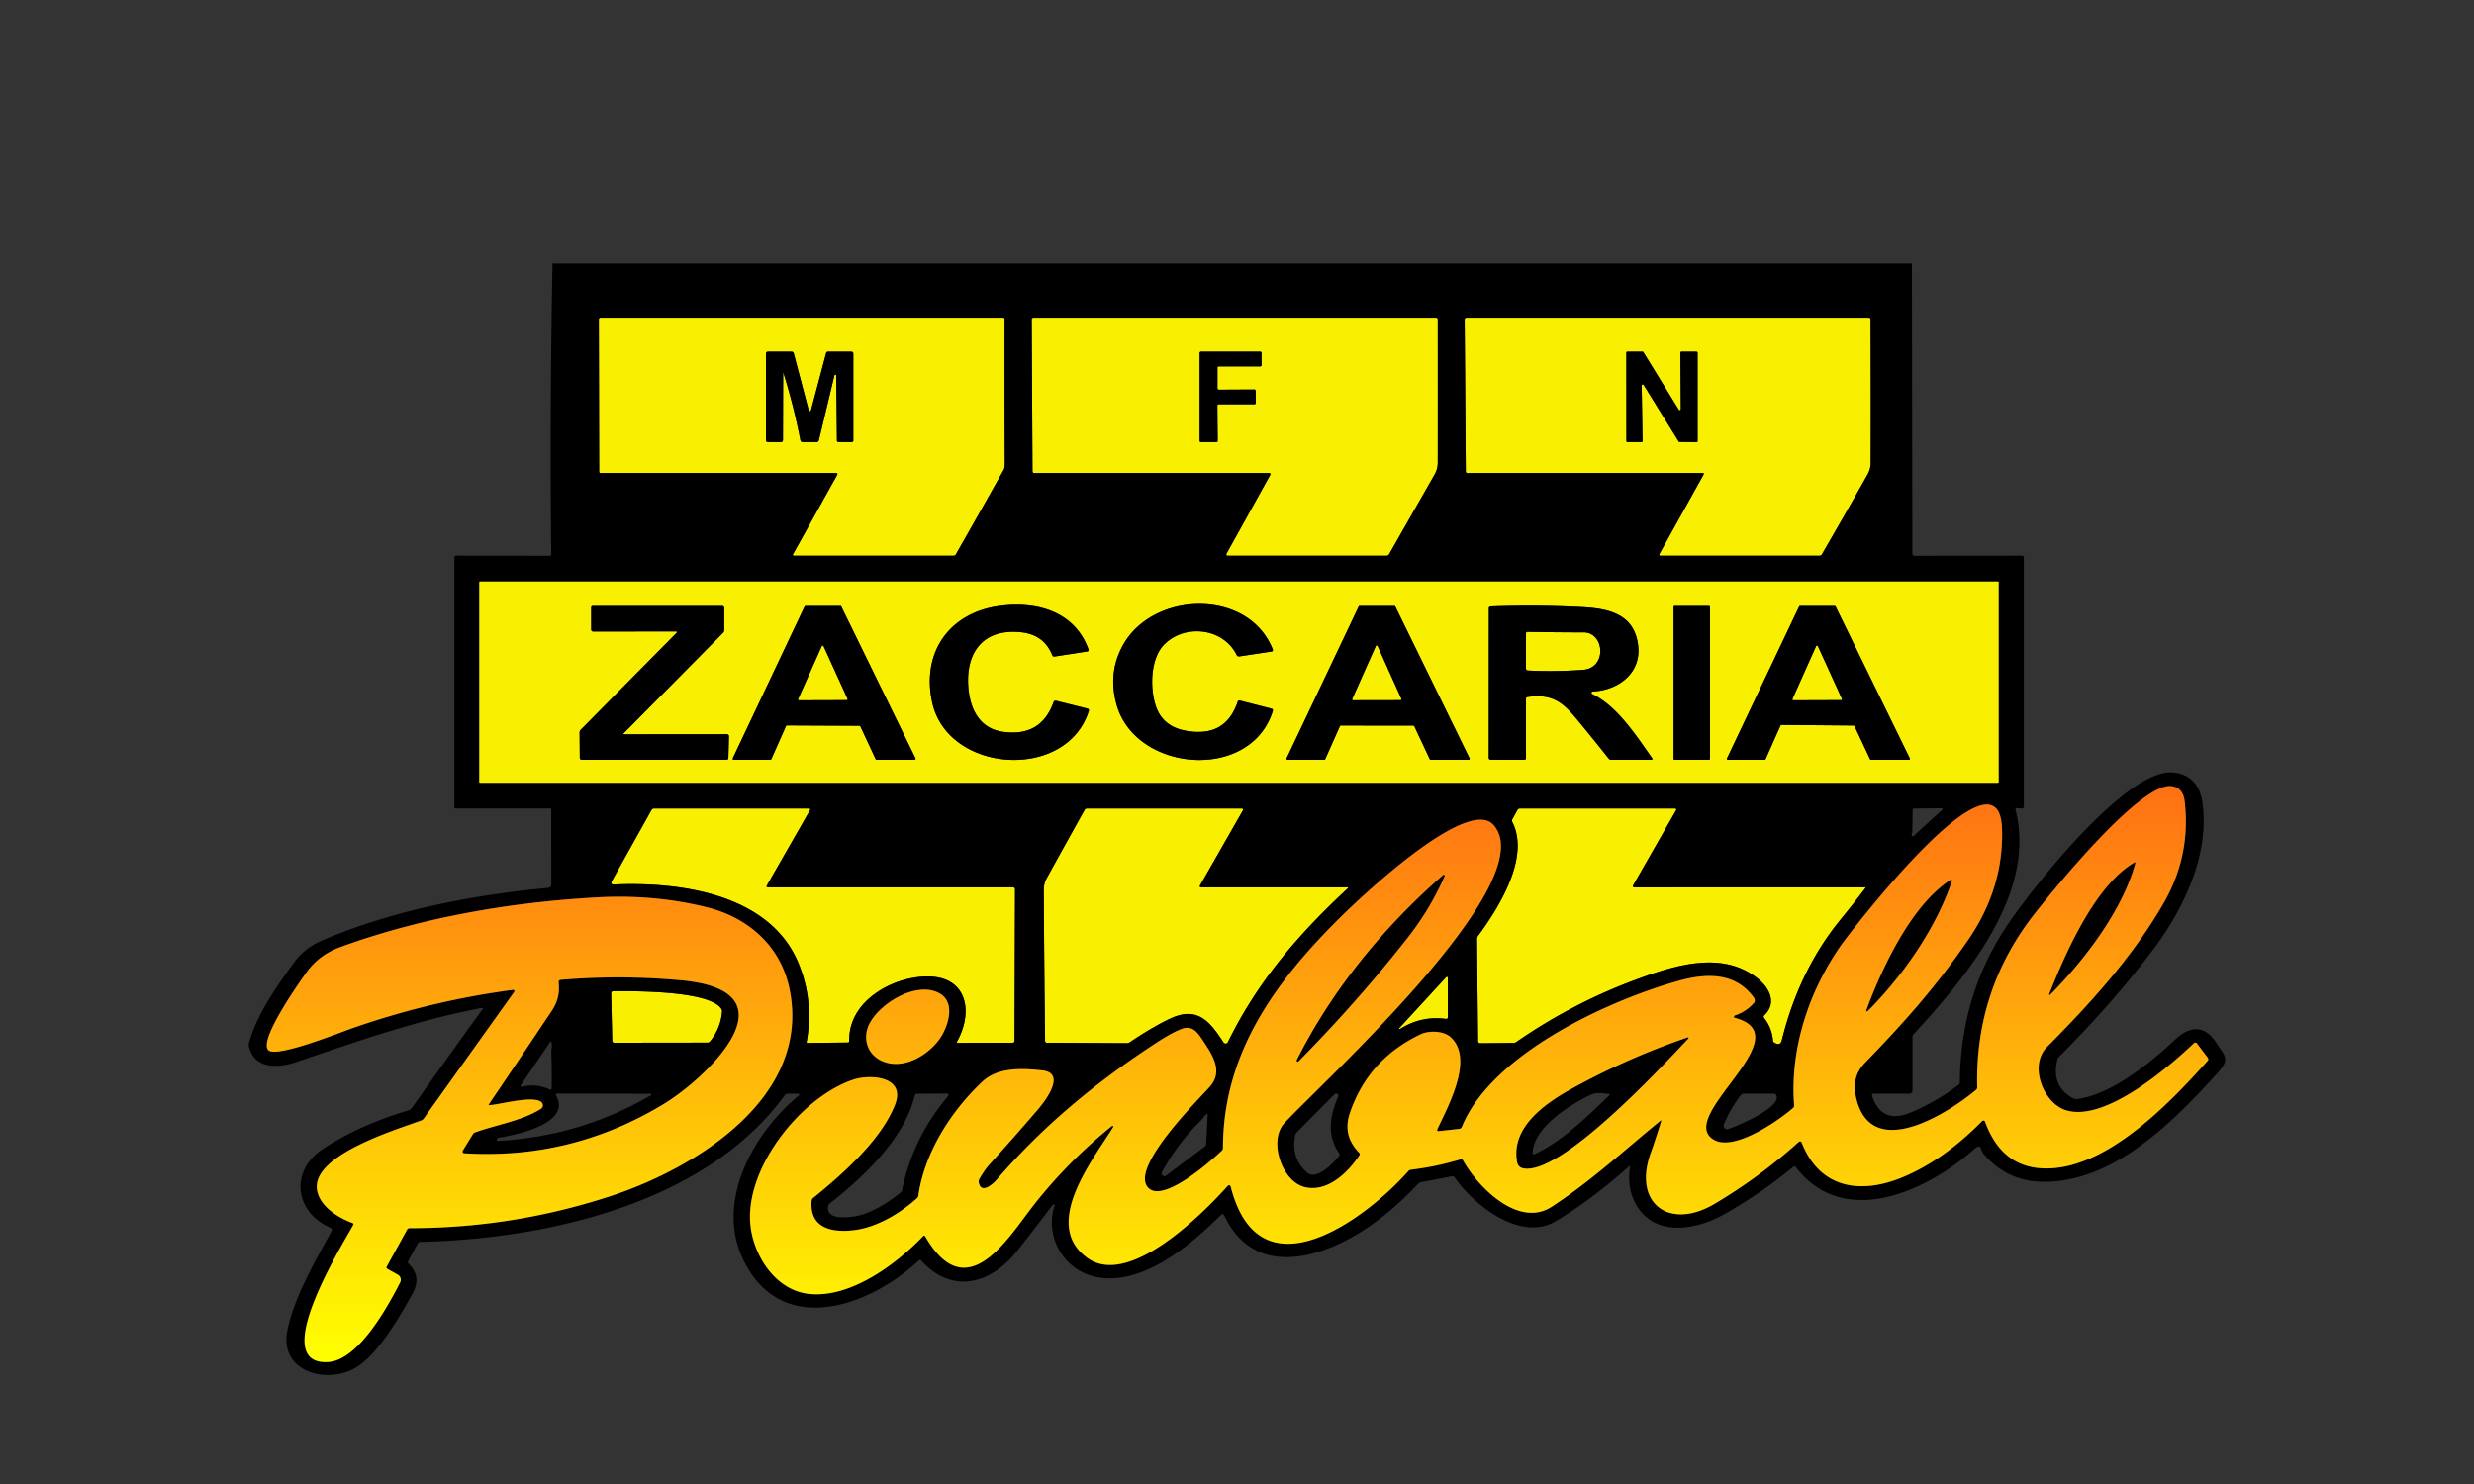 <?xml version="1.0" encoding="UTF-8" standalone="no"?>
<svg
   version="1.1"
   viewBox="0 0 800 480"
   id="svg140"
   sodipodi:docname="zaccariapinball.svg"
   inkscape:version="1.4 (86a8ad7, 2024-10-11)"
   width="800"
   height="480"
   xmlns:inkscape="http://www.inkscape.org/namespaces/inkscape"
   xmlns:sodipodi="http://sodipodi.sourceforge.net/DTD/sodipodi-0.dtd"
   xmlns:xlink="http://www.w3.org/1999/xlink"
   xmlns="http://www.w3.org/2000/svg"
   xmlns:svg="http://www.w3.org/2000/svg">
  <rect x="0" y="0" width="800" height="480" fill="#333333" stroke="none"/>
  <defs
     id="defs144">
    <linearGradient
       inkscape:collect="always"
       id="linearGradient977">
      <stop
         style="stop-color:#ff7113;stop-opacity:1;"
         offset="0"
         id="stop973" />
      <stop
         style="stop-color:#ffff00;stop-opacity:1"
         offset="1"
         id="stop975" />
    </linearGradient>
    <linearGradient
       inkscape:collect="always"
       xlink:href="#linearGradient977"
       id="linearGradient1045"
       gradientUnits="userSpaceOnUse"
       x1="312.706"
       y1="170.395"
       x2="312.706"
       y2="354.712" />
    <linearGradient
       inkscape:collect="always"
       xlink:href="#linearGradient977"
       id="linearGradient1"
       gradientUnits="userSpaceOnUse"
       x1="312.706"
       y1="170.395"
       x2="312.706"
       y2="354.712" />
    <linearGradient
       inkscape:collect="always"
       xlink:href="#linearGradient977"
       id="linearGradient2"
       gradientUnits="userSpaceOnUse"
       x1="312.706"
       y1="170.395"
       x2="312.706"
       y2="354.712" />
    <linearGradient
       inkscape:collect="always"
       xlink:href="#linearGradient977"
       id="linearGradient3"
       gradientUnits="userSpaceOnUse"
       x1="312.706"
       y1="170.395"
       x2="312.706"
       y2="354.712" />
  </defs>
  <sodipodi:namedview
     id="namedview142"
     pagecolor="#ffffff"
     bordercolor="#666666"
     borderopacity="1.0"
     inkscape:pageshadow="2"
     inkscape:pageopacity="0.0"
     inkscape:pagecheckerboard="true"
     showgrid="false"
     inkscape:zoom="2.5732586"
     inkscape:cx="320.21655"
     inkscape:cy="177.40153"
     inkscape:window-width="3840"
     inkscape:window-height="2066"
     inkscape:window-x="-11"
     inkscape:window-y="-11"
     inkscape:window-maximized="1"
     inkscape:current-layer="svg140"
     inkscape:showpageshadow="2"
     inkscape:deskcolor="#d1d1d1" />
  <g
     id="g2"
     inkscape:label="logo"
     transform="translate(40,55)">
    <g
       stroke-width="2"
       fill="none"
       stroke-linecap="butt"
       id="g66"
       style="display:none"
       inkscape:label="Outline"
       transform="translate(40.43,30.251)">
      <path
         stroke="#7d7800"
         vector-effect="non-scaling-stroke"
         d="m 190.31,68.3 -14.35,25.79 a 0.28,0.28 0 0 0 0.25,0.41 h 51.73 a 0.83,0.82 -74.6 0 0 0.71,-0.41 q 7.79,-13.67 15.49,-27.4 0.36,-0.66 0.35,-2.44 -0.1,-23.21 -0.06,-46.35 a 0.4,0.4 0 0 0 -0.4,-0.4 H 113.7 a 0.49,0.49 0 0 0 -0.49,0.49 l 0.1,49.32 a 0.44,0.44 0 0 0 0.44,0.44 h 76.24 a 0.37,0.37 0 0 1 0.32,0.55"
         id="path2"
         inkscape:label="Z1" />
      <path
         stroke="#7d7800"
         vector-effect="non-scaling-stroke"
         d="m 167.49,201.26 14.04,-24.51 a 0.33,0.33 0 0 0 -0.29,-0.5 h -50.22 a 0.88,0.87 -75.3 0 0 -0.76,0.45 l -12.8,22.95 q -0.7,1.26 0.75,1.2 c 21.14,-0.93 50.34,2.93 59.61,25.56 q 4.99,12.2 2.56,25.43 a 0.22,0.22 0 0 0 0.22,0.26 l 13.14,-0.14 a 0.46,0.46 0 0 0 0.45,-0.47 c -0.35,-12.96 13.94,-20.73 24.96,-20.9 13.19,-0.2 15.3,11.39 9.86,21.11 a 0.25,0.25 0 0 0 0.22,0.37 l 17.83,-0.05 a 0.59,0.58 -89.5 0 0 0.58,-0.58 l 0.16,-49.04 a 0.65,0.65 0 0 0 -0.65,-0.65 h -79.38 a 0.33,0.32 -75 0 1 -0.28,-0.49"
         id="path12"
         style="display:inline"
         inkscape:label="Z1" />
      <path
         stroke="#7d7800"
         vector-effect="non-scaling-stroke"
         d="m 152.83,241.04 c -3.97,-5.91 -28.4,-5.75 -35.05,-5.66 a 0.61,0.6 89.1 0 0 -0.59,0.62 l 0.35,15.41 a 0.63,0.62 89.5 0 0 0.62,0.62 l 30.25,-0.04 a 0.93,0.93 0 0 0 0.72,-0.34 q 3.49,-4.24 3.94,-9.72 a 1.41,1.34 31.3 0 0 -0.24,-0.89"
         id="path64"
         inkscape:label="Z1"
         style="display:inline" />
      <path
         stroke="#7d7800"
         vector-effect="non-scaling-stroke"
         d="m 330.33,68.32 -14.18,25.56 a 0.42,0.42 0 0 0 0.37,0.62 h 51.41 a 0.97,0.96 -75 0 0 0.84,-0.49 q 7.31,-12.86 14.67,-25.73 1.05,-1.83 1.05,-3.93 0.02,-23.25 0,-46.4 A 0.45,0.45 0 0 0 384.04,17.5 H 253.71 a 0.53,0.53 0 0 0 -0.53,0.54 l 0.26,49.18 a 0.54,0.53 89.4 0 0 0.53,0.53 H 330 a 0.38,0.38 0 0 1 0.33,0.57"
         id="path4"
         inkscape:label="Z2" />
      <path
         stroke="#7d7800"
         vector-effect="non-scaling-stroke"
         d="m 387.23,230.77 -15.18,16.51 a 0.2,0.2 0 0 0 0.25,0.3 q 6.83,-4.34 14.88,-3.26 a 0.51,0.5 3.5 0 0 0.57,-0.5 v -12.85 a 0.3,0.3 0 0 0 -0.52,-0.2"
         id="path20"
         inkscape:label="Z2"
         style="display:inline" />
      <path
         stroke="#7d7800"
         vector-effect="non-scaling-stroke"
         d="m 307.59,201.19 13.89,-24.31 a 0.42,0.42 0 0 0 -0.36,-0.63 h -50.09 a 0.84,0.82 -75 0 0 -0.72,0.43 q -6.16,11.03 -12.26,22.1 -0.98,1.78 -0.97,3.82 0.14,24.43 0.43,48.9 a 0.54,0.53 0 0 0 0.54,0.53 l 25.85,0.14 a 1.71,1.69 28.6 0 0 0.97,-0.28 q 8.1,-5.41 13.44,-7.82 c 8.74,-3.94 12.68,1.43 16.91,7.87 a 0.81,0.81 0 0 0 1.4,-0.09 c 9.55,-19.54 22.8,-34.95 38.75,-49.73 q 0.41,-0.37 -0.14,-0.37 h -47.32 a 0.37,0.37 0 0 1 -0.32,-0.56"
         id="path14"
         inkscape:label="Z2"
         style="display:inline" />
      <path
         stroke="#7d7800"
         vector-effect="non-scaling-stroke"
         d="m 470.47,68.19 -14.34,25.8 a 0.34,0.34 0 0 0 0.3,0.51 h 51.53 a 0.85,0.84 14.3 0 0 0.74,-0.43 q 7.46,-12.87 14.78,-25.85 1,-1.78 1.01,-3.8 0.06,-23.18 -0.04,-46.43 A 0.49,0.49 0 0 0 523.96,17.5 H 393.71 a 0.53,0.53 0 0 0 -0.53,0.54 l 0.36,49.23 a 0.48,0.48 0 0 0 0.48,0.48 h 76.19 a 0.3,0.29 14.7 0 1 0.26,0.44"
         id="path6"
         inkscape:label="Z3" />
      <path
         stroke="#7d7800"
         vector-effect="non-scaling-stroke"
         d="m 447.64,201.16 13.93,-24.34 a 0.38,0.37 -74.7 0 0 -0.32,-0.57 h -50.21 a 0.91,0.89 -75 0 0 -0.78,0.46 l -1.65,3.01 a 0.97,0.95 -44.4 0 0 -0.02,0.9 c 5.81,11.36 -4.27,27.64 -11.13,36.91 a 1.48,1.46 63.6 0 0 -0.29,0.88 l 0.34,33.07 a 0.72,0.71 0 0 0 0.72,0.71 l 10.73,-0.1 a 1.61,1.57 26.7 0 0 0.92,-0.29 q 18.08,-12.54 38.7,-20.19 c 13.15,-4.87 27.82,-9.29 39.14,-0.55 4,3.08 6.57,8.1 2.34,12.1 A 0.62,0.62 0 0 0 490,244 q 2.51,3.18 2.87,7.27 a 1.01,0.99 12.8 0 0 0.49,0.76 q 1.92,1.1 2.38,-0.77 5.6,-22.71 19.09,-39.2 3.96,-4.84 7.85,-9.92 0.3,-0.4 -0.2,-0.4 l -74.49,0.02 a 0.4,0.4 0 0 1 -0.35,-0.6"
         id="path16"
         inkscape:label="Z3"
         style="display:inline" />
      <path
         stroke="#7d7800"
         vector-effect="non-scaling-stroke"
         d="m 565.92,103.07 a 0.32,0.32 0 0 0 -0.32,-0.32 H 74.82 a 0.32,0.32 0 0 0 -0.32,0.32 v 64.62 a 0.32,0.32 0 0 0 0.32,0.32 H 565.6 a 0.32,0.32 0 0 0 0.32,-0.32 v -64.62"
         id="path8"
         inkscape:label="Bar" />
      <path
         stroke="#80390a"
         vector-effect="non-scaling-stroke"
         d="m 55.8,277.17 c -8.05,2.98 -34.92,11.01 -33.76,22.09 0.58,5.45 6.7,9.34 11.54,11.08 a 0.43,0.42 24.2 0 1 0.23,0.6 c -3.13,5.75 -28.1,45.71 -8.04,44.35 9.55,-0.65 18.79,-17.16 23.19,-25.73 a 1.89,1.89 0 0 0 -0.77,-2.52 l -3.41,-1.89 a 0.49,0.48 29.5 0 1 -0.19,-0.66 l 6.62,-12.03 A 0.91,0.88 13.8 0 1 52,312 q 33.35,0.01 64.95,-10.35 c 27.76,-9.1 65.21,-32.18 57.89,-67.16 -2.95,-14.06 -13.62,-23.01 -26.58,-26.25 q -17.18,-4.3 -36.08,-3.21 c -27.88,1.61 -56.19,6.47 -82.5,16.03 q -6.86,2.49 -10.85,8 c -1.79,2.47 -16.25,22.69 -12.32,25.48 3.07,2.19 22.96,-5.81 27.2,-7.29 q 25.37,-8.84 51.74,-12.33 a 0.42,0.42 0 0 1 0.4,0.66 l -29.27,41 a 1.72,1.69 7.4 0 1 -0.78,0.59"
         id="path18"
         style="display:inline"
         inkscape:label="P" />
      <path
         stroke="#80390a"
         vector-effect="non-scaling-stroke"
         d="m 94.49,273.41 c -6.03,3.84 -14.52,5.18 -21.3,7.61 a 1.37,1.36 -83.7 0 0 -0.69,0.56 l -3.28,5.33 a 0.57,0.57 0 0 0 0.45,0.87 q 34.92,2.16 64.78,-16.09 c 12.99,-7.94 43.78,-36.35 5.31,-39.87 q -19.49,-1.78 -38.92,-0.14 a 0.69,0.69 0 0 0 -0.63,0.76 c 0.35,3.53 -0.21,6.27 -2.29,9.37 q -10.02,15.01 -20.22,30.04 -0.28,0.41 0.22,0.37 c 3.76,-0.33 13.98,-3.18 16.68,-1.03 a 1.37,1.36 47.9 0 1 -0.11,2.22"
         id="path62"
         style="display:inline"
         inkscape:label="P" />
      <path
         stroke="#80390a"
         vector-effect="non-scaling-stroke"
         d="m 223.58,236.16 c -7.28,-4.36 -19.34,2.89 -22.82,9.6 -2.47,4.76 -0.78,10.1 4.11,12.23 6.55,2.86 14.46,-1.62 18.39,-6.97 2.71,-3.7 5.57,-11.72 0.32,-14.86"
         id="path22"
         style="display:inline"
         inkscape:label="i" />
      <path
         stroke="#80390a"
         vector-effect="non-scaling-stroke"
         d="m 279.51,279.35 c -6.64,10.7 -23.46,31.74 -8.09,42.43 13.44,9.34 37.1,-14.45 45.19,-23.49 a 0.53,0.53 0 0 1 0.91,0.22 c 9.29,36.82 44.32,9.92 57.47,-4.99 a 1.26,1.23 16.2 0 1 0.79,-0.42 q 8.2,-0.96 16.1,-3.37 a 0.66,0.65 -22.4 0 1 0.76,0.31 c 4.7,8.53 17.92,22.05 28.67,15.05 12.42,-8.08 23.7,-18.44 35.18,-27.84 q 0.38,-0.31 0.24,0.17 -1.59,5.24 -3.42,10.39 c -5.77,16.23 6.1,24.95 20.62,16.36 q 14.61,-8.65 27.3,-20.07 a 0.59,0.59 0 0 1 0.95,0.22 c 5.84,14.94 19.02,16.75 32.33,11.33 9.72,-3.96 18.52,-10.65 26.01,-18.28 a 0.58,0.57 57.4 0 1 0.95,0.21 q 5.08,13.93 17.57,15.01 c 20.67,1.77 42.27,-21.2 54.42,-34.74 a 0.74,0.73 -42.6 0 0 0.04,-0.93 l -3.52,-4.68 a 0.65,0.65 0 0 0 -0.96,-0.08 c -8.28,7.83 -28.69,25.56 -41.34,21.72 -7.34,-2.22 -12.2,-14.46 -6.18,-20.5 13.97,-14.03 27.74,-29.21 37.68,-46.45 q 8.94,-15.5 6.81,-33.17 -0.49,-4.02 -3.98,-4.69 c -9.81,-1.88 -38.12,33.11 -44.39,41.06 q -19.43,24.67 -18.69,56.32 a 1.05,1.04 69.5 0 1 -0.37,0.82 c -8.34,7.02 -33.27,23.41 -38.61,3.28 -1.2,-4.52 -0.74,-8.5 2.67,-12.02 12.23,-12.62 22.58,-24.09 33.37,-39.75 q 11.55,-16.77 10.96,-35.97 c -0.91,-29.66 -49.71,34.31 -52.13,37.78 -10.36,14.88 -16.5,33.43 -15.09,51.69 a 1.01,1 67.1 0 1 -0.33,0.83 c -4.79,4.21 -19.06,14.08 -25.58,10.33 -12.85,-7.38 28.85,-33.65 6.72,-39.47 a 0.4,0.4 0 0 1 -0.02,-0.76 q 3.65,-1.17 6.16,-4.03 a 1.32,1.31 -41.9 0 0 0.09,-1.63 c -5.97,-8.44 -15.53,-8.02 -24.28,-5.59 -22.83,6.36 -60.66,23.71 -70.22,47.31 a 0.98,0.96 -81.8 0 1 -0.8,0.61 l -6.57,0.73 q -0.87,0.09 -0.5,-0.7 c 3.42,-7.35 12,-22.85 4.16,-29.76 -2.33,-2.06 -7.01,-2.08 -9.53,-0.89 q -16.97,8.01 -22.92,25.38 c -1.77,5.18 -0.62,9.24 2.98,13 a 0.61,0.61 0 0 1 0.07,0.77 c -3.68,5.59 -10.23,11.97 -17.51,10.35 -7.63,-1.71 -11.96,-15.06 -6.8,-20.69 11.74,-12.79 84.13,-78.12 67.63,-96.52 -8.39,-9.36 -43.1,23.62 -49,29.42 -21.03,20.71 -38.43,44 -38.44,75.1 a 1.19,1.16 -22.2 0 1 -0.37,0.85 c -3.41,3.26 -19.16,17.31 -23.91,11.9 -5.71,-6.51 15.67,-27.73 20,-32.55 4.08,-4.56 1.45,-9.4 -1.48,-13.84 -2.13,-3.23 -3.75,-6.21 -7.46,-4.91 q -3,1.05 -8.57,4.68 c -19.26,12.59 -36.38,26.7 -51.42,44.17 -1.33,1.54 -5.13,4.76 -5.78,0.73 a 1.44,1.44 0 0 1 0.17,-0.94 q 1.67,-2.95 3.24,-4.69 7.9,-8.74 15.58,-17.67 c 2.44,-2.82 9.51,-11.96 1.54,-12.83 -7.21,-0.79 -14.55,-0.89 -19.41,3.69 -10.05,9.48 -18.68,22.92 -20.63,36.82 a 1.41,1.38 -17.8 0 1 -0.44,0.83 c -5.38,4.84 -12.8,9.33 -20.06,10.3 -6.92,0.93 -14.86,-0.29 -14.01,-9.52 a 1.16,1.15 73.2 0 1 0.43,-0.81 c 9.39,-7.59 22.11,-18.79 26.55,-30.27 3.55,-9.19 -8.16,-9.85 -13.51,-8.06 -17.14,5.76 -35.45,29.08 -33.22,47.51 1.19,9.78 8.18,20.56 18.73,21.79 13.4,1.56 28.27,-9.49 37.12,-18.71 a 0.37,0.37 0 0 1 0.59,0.07 c 13.64,23.66 27.01,0.09 35.65,-10.76 q 10.96,-13.77 24.74,-24.86 a 0.27,0.27 0 0 1 0.4,0.36"
         id="path10"
         style="display:inline"
         inkscape:label="inball" />
      <path
         stroke="#80390a"
         vector-effect="non-scaling-stroke"
         d="m 386.23,197.77 c -19.29,16.86 -35.84,37.03 -47.35,59.85 a 0.37,0.37 0 0 0 0.59,0.43 q 19.12,-19.34 35.42,-40.15 7.14,-9.12 11.83,-19.77 a 0.31,0.31 0 0 0 -0.49,-0.36"
         id="path56"
         inkscape:label="b"
         style="display:inline" />
      <path
         stroke="#80390a"
         vector-effect="non-scaling-stroke"
         d="m 411.96,292.62 c 12.1,2.79 45.1,-32.99 53.58,-41.96 a 0.22,0.22 0 0 0 -0.23,-0.36 q -19.49,6.65 -37.45,16.56 c -8.52,4.7 -19.95,12.54 -17.67,23.94 a 2.34,2.32 1 0 0 1.77,1.82"
         id="path60"
         inkscape:label="a"
         style="display:inline" />
      <path
         stroke="#80390a"
         vector-effect="non-scaling-stroke"
         d="m 550.28,199.34 c -12.48,8.05 -21.83,27.86 -26.96,41.46 q -0.75,1.97 0.73,0.47 c 11.05,-11.25 21.55,-26.26 26.71,-41.56 a 0.32,0.32 0 0 0 -0.48,-0.37"
         id="path58"
         inkscape:label="l"
         style="display:inline" />
      <path
         stroke="#80390a"
         vector-effect="non-scaling-stroke"
         d="m 609.74,193.73 c -12.86,7.45 -22.58,30.05 -27.56,42.6 a 0.19,0.19 0 0 0 0.31,0.2 c 10.99,-11.05 23.45,-27.33 27.56,-42.56 q 0.13,-0.49 -0.31,-0.24"
         id="path54"
         inkscape:label="l"
         style="display:inline" />
      <path
         stroke="#7d7800"
         vector-effect="non-scaling-stroke"
         d="m 172.96,35.53 q 3.31,10.62 5.43,21.61 a 0.76,0.75 84.4 0 0 0.74,0.61 h 4.46 a 0.79,0.78 6.8 0 0 0.78,-0.61 l 5.01,-20.94 a 0.302,0.302 0 0 1 0.6,0.07 l 0.23,20.99 a 0.49,0.49 0 0 0 0.49,0.49 h 4.3 a 0.5,0.5 0 0 0 0.5,-0.5 V 29.13 a 0.63,0.62 -90 0 0 -0.62,-0.63 h -7.61 a 0.57,0.56 7.2 0 0 -0.55,0.42 l -4.92,18.57 a 0.37,0.37 0 0 1 -0.71,0 l -4.85,-18.45 a 0.72,0.72 0 0 0 -0.7,-0.54 h -7.66 a 0.63,0.63 0 0 0 -0.63,0.63 v 28 a 0.62,0.62 0 0 0 0.62,0.62 h 4.24 a 0.64,0.64 0 0 0 0.64,-0.64 l 0.06,-21.55 q 0,-0.51 0.15,-0.03"
         id="path24"
         inkscape:label="M" />
      <path
         stroke="#7d7800"
         vector-effect="non-scaling-stroke"
         d="m 313.68,40.79 a 0.43,0.43 0 0 1 -0.43,-0.43 v -6.68 a 0.43,0.43 0 0 1 0.43,-0.43 h 13.39 a 0.43,0.43 0 0 0 0.43,-0.43 v -3.89 a 0.43,0.43 0 0 0 -0.43,-0.43 h -19.14 a 0.43,0.43 0 0 0 -0.43,0.43 v 28.39 a 0.43,0.43 0 0 0 0.43,0.43 h 4.96 a 0.43,0.43 0 0 0 0.43,-0.43 l -0.1,-11.39 a 0.43,0.43 0 0 1 0.43,-0.43 h 11.56 a 0.43,0.43 0 0 0 0.43,-0.43 l -0.04,-3.91 a 0.43,0.43 0 0 0 -0.43,-0.43 l -11.49,0.06"
         id="path26"
         inkscape:label="F" />
      <path
         stroke="#7d7800"
         vector-effect="non-scaling-stroke"
         d="m 450.42,39.45 a 0.35,0.35 0 0 1 0.65,-0.19 l 11.31,18.27 a 0.35,0.35 0 0 0 0.29,0.16 l 5.47,0.08 a 0.35,0.35 0 0 0 0.36,-0.35 V 28.85 a 0.35,0.35 0 0 0 -0.35,-0.35 h -4.85 a 0.35,0.35 0 0 0 -0.35,0.35 l 0.14,18.25 a 0.35,0.35 0 0 1 -0.65,0.18 L 450.98,28.67 a 0.35,0.35 0 0 0 -0.3,-0.17 h -4.86 a 0.35,0.35 0 0 0 -0.35,0.35 l 0.02,28.55 a 0.35,0.35 0 0 0 0.35,0.35 h 4.53 a 0.35,0.35 0 0 0 0.35,-0.36 l -0.3,-17.94"
         id="path28"
         inkscape:label="N" />
      <path
         stroke="#7d7800"
         vector-effect="non-scaling-stroke"
         d="m 121.31,151.87 32.03,-32.38 a 1.4,1.4 0 0 0 0.41,-0.99 v -7.13 a 0.63,0.62 0 0 0 -0.63,-0.62 h -41.87 a 0.5,0.5 0 0 0 -0.5,0.5 v 7.16 a 0.61,0.61 0 0 0 0.61,0.61 l 26.88,-0.03 a 0.24,0.23 22.3 0 1 0.17,0.4 l -31.06,31.41 a 1.27,1.27 0 0 0 -0.36,0.91 l 0.07,8.2 a 0.6,0.6 0 0 0 0.6,0.59 h 46.88 a 0.56,0.56 0 0 0 0.56,-0.54 l 0.19,-7.06 a 0.64,0.64 0 0 0 -0.64,-0.66 l -33.17,0.03 q -0.56,0 -0.17,-0.4"
         id="path34"
         inkscape:label="Z"
         style="display:inline" />
      <path
         stroke="#7d7800"
         vector-effect="non-scaling-stroke"
         d="m 173.73,149.59 a 0.34,0.34 0 0 1 0.31,-0.2 l 23.43,0.11 a 0.34,0.34 0 0 1 0.31,0.2 l 4.95,10.6 a 0.34,0.34 0 0 0 0.31,0.2 h 12.26 a 0.34,0.34 0 0 0 0.3,-0.49 l -23.99,-49.07 a 0.34,0.34 0 0 0 -0.3,-0.19 h -11.25 a 0.34,0.34 0 0 0 -0.31,0.19 l -23.22,49.07 a 0.34,0.34 0 0 0 0.31,0.49 h 11.83 a 0.34,0.34 0 0 0 0.31,-0.2 l 4.75,-10.71"
         id="path36"
         inkscape:label="A"
         style="display:inline" />
      <path
         stroke="#7d7800"
         vector-effect="non-scaling-stroke"
         d="m 177.67,140.82 a 0.32,0.32 0 0 0 0.3,0.45 l 15.37,-0.05 a 0.32,0.32 0 0 0 0.29,-0.45 l -7.75,-17.02 a 0.32,0.32 0 0 0 -0.58,0 l -7.63,17.07"
         id="path46"
         inkscape:label="A"
         style="display:inline" />
      <path
         stroke="#7d7800"
         vector-effect="non-scaling-stroke"
         d="m 243.81,151.44 c -7.22,-1.05 -10.29,-6.83 -11.03,-13.48 -1.3,-11.73 4.41,-20.07 17.02,-18.7 q 7.42,0.8 10.06,7.49 a 0.6,0.59 74.2 0 0 0.65,0.37 l 10.66,-1.64 a 0.49,0.49 0 0 0 0.39,-0.65 c -4.45,-12.35 -16.79,-15.72 -28.79,-14.09 -16.69,2.28 -25.34,15.58 -21.71,31.43 5.2,22.72 43.38,25.3 50.6,2.52 a 0.58,0.57 16.1 0 0 -0.41,-0.73 l -10.21,-2.55 a 0.66,0.65 -73.2 0 0 -0.77,0.42 q -4.07,11.41 -16.46,9.61"
         id="path30"
         inkscape:label="C" />
      <path
         stroke="#7d7800"
         vector-effect="non-scaling-stroke"
         d="m 283.05,122.82 q -5.37,9.06 -2.48,19.67 c 6.03,22.08 43.43,25.24 50.59,2.19 a 0.56,0.55 15.3 0 0 -0.4,-0.7 l -10.31,-2.64 a 0.54,0.54 0 0 0 -0.64,0.35 q -3.93,11.81 -16.85,9.4 -7.63,-1.42 -9.76,-8.32 c -1.81,-5.88 -1.62,-15.23 3,-19.72 6.81,-6.62 19.02,-5.09 23.26,3.57 a 0.82,0.81 -17 0 0 0.86,0.45 l 10.46,-1.58 a 0.48,0.47 75.1 0 0 0.37,-0.64 c -7.7,-19.63 -38.01,-19.01 -48.1,-2.03"
         id="path32"
         inkscape:label="C" />
      <path
         stroke="#7d7800"
         vector-effect="non-scaling-stroke"
         d="m 376.6,149.44 a 0.33,0.33 0 0 1 0.3,0.19 l 5.01,10.68 a 0.33,0.33 0 0 0 0.3,0.19 h 12.26 a 0.33,0.33 0 0 0 0.3,-0.47 l -24.01,-49.09 a 0.33,0.33 0 0 0 -0.3,-0.19 h -11.24 a 0.33,0.33 0 0 0 -0.3,0.19 l -23.32,49.09 a 0.33,0.33 0 0 0 0.3,0.47 h 11.9 a 0.33,0.33 0 0 0 0.3,-0.2 l 4.74,-10.68 a 0.33,0.33 0 0 1 0.3,-0.2 l 23.46,0.02"
         id="path38"
         inkscape:label="A" />
      <path
         stroke="#7d7800"
         vector-effect="non-scaling-stroke"
         d="m 356.83,140.81 a 0.32,0.32 0 0 0 0.29,0.45 l 15.32,-0.03 a 0.32,0.32 0 0 0 0.29,-0.45 l -7.69,-17.08 a 0.32,0.32 0 0 0 -0.58,0 l -7.63,17.11"
         id="path48"
         inkscape:label="A"
         style="display:inline" />
      <path
         stroke="#7d7800"
         vector-effect="non-scaling-stroke"
         d="m 434.44,139.25 a 0.44,0.44 0 0 1 0.17,-0.84 c 8.35,-0.39 15.76,-6.01 14.67,-14.9 -1.18,-9.72 -8.73,-11.88 -17.81,-12.37 q -14.84,-0.8 -29.88,-0.23 a 0.6,0.6 0 0 0 -0.58,0.6 l -0.03,48.35 a 0.64,0.64 0 0 0 0.64,0.64 H 412.5 A 0.5,0.5 0 0 0 413,160 v -19.24 a 0.58,0.57 86 0 1 0.49,-0.57 c 7.85,-1.07 11.19,1.43 15.93,7.14 q 5.2,6.28 10.3,12.73 a 1.17,1.16 70.7 0 0 0.91,0.44 h 12.84 q 0.72,0 0.3,-0.58 c -5.11,-7.21 -11.17,-16.75 -19.33,-20.67"
         id="path40"
         inkscape:label="R" />
      <path
         stroke="#7d7800"
         vector-effect="non-scaling-stroke"
         d="m 431.48,131.41 c 7.85,-0.58 6.95,-12.12 0.18,-12.12 q -9.01,0 -18.14,-0.17 a 0.51,0.51 0 0 0 -0.52,0.51 v 11.35 a 0.65,0.65 0 0 0 0.62,0.65 q 9.01,0.45 17.86,-0.22"
         id="path50"
         inkscape:label="R"
         style="display:inline" />
      <path
         stroke="#7d7800"
         vector-effect="non-scaling-stroke"
         d="m 472.51,111.06 a 0.3,0.3 0 0 0 -0.3,-0.3 h -11.16 a 0.3,0.3 0 0 0 -0.3,0.3 v 49.14 a 0.3,0.3 0 0 0 0.3,0.3 h 11.16 a 0.3,0.3 0 0 0 0.3,-0.3 v -49.14"
         id="path42"
         inkscape:label="I" />
      <path
         stroke="#7d7800"
         vector-effect="non-scaling-stroke"
         d="m 501.63,110.75 a 0.31,0.31 0 0 0 -0.28,0.18 l -23.34,49.13 a 0.31,0.31 0 0 0 0.28,0.44 h 11.91 a 0.31,0.31 0 0 0 0.28,-0.18 l 4.84,-10.9 a 0.31,0.31 0 0 1 0.28,-0.19 l 23.37,0.19 a 0.31,0.31 0 0 1 0.28,0.18 l 5.04,10.72 a 0.31,0.31 0 0 0 0.28,0.18 h 12.28 a 0.31,0.31 0 0 0 0.28,-0.45 l -24.01,-49.13 a 0.31,0.31 0 0 0 -0.27,-0.17 h -11.22"
         id="path44"
         inkscape:label="A" />
      <path
         stroke="#7d7800"
         vector-effect="non-scaling-stroke"
         d="m 499.19,140.82 a 0.32,0.32 0 0 0 0.3,0.45 l 15.39,-0.05 a 0.32,0.32 0 0 0 0.29,-0.45 l -7.76,-17.02 a 0.32,0.32 0 0 0 -0.58,0 l -7.64,17.07"
         id="path52"
         inkscape:label="A"
         style="display:inline" />
    </g>
    <g
       fill="#f9ef00"
       id="g94"
       style="display:inline"
       inkscape:label="ZZZ-Fill"
       transform="translate(40.43,30.251)">
      <path
         d="m 189.99,67.75 h -76.24 a 0.44,0.44 0 0 1 -0.44,-0.44 l -0.1,-49.32 a 0.49,0.49 0 0 1 0.49,-0.49 h 130.33 a 0.4,0.4 0 0 1 0.4,0.4 q -0.04,23.14 0.06,46.35 0.01,1.78 -0.35,2.44 -7.7,13.73 -15.49,27.4 a 0.83,0.82 -74.6 0 1 -0.71,0.41 h -51.73 a 0.28,0.28 0 0 1 -0.25,-0.41 L 190.31,68.3 a 0.37,0.37 0 0 0 -0.32,-0.55 z M 172.96,35.53 q 3.31,10.62 5.43,21.61 a 0.76,0.75 84.4 0 0 0.74,0.61 h 4.46 a 0.79,0.78 6.8 0 0 0.78,-0.61 l 5.01,-20.94 a 0.302,0.302 0 0 1 0.6,0.07 l 0.23,20.99 a 0.49,0.49 0 0 0 0.49,0.49 h 4.3 a 0.5,0.5 0 0 0 0.5,-0.5 V 29.13 a 0.63,0.62 -90 0 0 -0.62,-0.63 h -7.61 a 0.57,0.56 7.2 0 0 -0.55,0.42 l -4.92,18.57 a 0.37,0.37 0 0 1 -0.71,0 l -4.85,-18.45 a 0.72,0.72 0 0 0 -0.7,-0.54 h -7.66 a 0.63,0.63 0 0 0 -0.63,0.63 v 28 a 0.62,0.62 0 0 0 0.62,0.62 h 4.24 a 0.64,0.64 0 0 0 0.64,-0.64 l 0.06,-21.55 q 0,-0.51 0.15,-0.03 z"
         id="path68"
         style="display:inline"
         inkscape:label="Z1" />
      <path
         d="m 117.78,235.38 c 6.65,-0.09 31.08,-0.25 35.05,5.66 a 1.41,1.34 31.3 0 1 0.24,0.89 q -0.45,5.48 -3.94,9.72 a 0.93,0.93 0 0 1 -0.72,0.34 l -30.25,0.04 a 0.63,0.62 89.5 0 1 -0.62,-0.62 L 117.19,236 a 0.61,0.6 89.1 0 1 0.59,-0.62 z"
         id="path92"
         inkscape:label="Z1"
         style="display:inline" />
      <path
         d="m 167.77,201.75 h 79.38 a 0.65,0.65 0 0 1 0.65,0.65 l -0.16,49.04 a 0.59,0.58 -89.5 0 1 -0.58,0.58 l -17.83,0.05 a 0.25,0.25 0 0 1 -0.22,-0.37 c 5.44,-9.72 3.33,-21.31 -9.86,-21.11 -11.02,0.17 -25.31,7.94 -24.96,20.9 a 0.46,0.46 0 0 1 -0.45,0.47 l -13.14,0.14 a 0.22,0.22 0 0 1 -0.22,-0.26 q 2.43,-13.23 -2.56,-25.43 c -9.27,-22.63 -38.47,-26.49 -59.61,-25.56 q -1.45,0.06 -0.75,-1.2 l 12.8,-22.95 a 0.88,0.87 -75.3 0 1 0.76,-0.45 h 50.22 a 0.33,0.33 0 0 1 0.29,0.5 l -14.04,24.51 a 0.33,0.32 -75 0 0 0.28,0.49 z"
         id="path84"
         inkscape:label="Z1"
         style="display:inline" />
      <path
         d="m 330,67.75 h -76.03 a 0.54,0.53 89.4 0 1 -0.53,-0.53 l -0.26,-49.18 a 0.53,0.53 0 0 1 0.53,-0.54 h 130.33 a 0.45,0.45 0 0 1 0.45,0.45 q 0.02,23.15 0,46.4 0,2.1 -1.05,3.93 -7.36,12.87 -14.67,25.73 a 0.97,0.96 -75 0 1 -0.84,0.49 h -51.41 a 0.42,0.42 0 0 1 -0.37,-0.62 L 330.33,68.32 A 0.38,0.38 0 0 0 330,67.75 Z M 313.68,40.79 a 0.43,0.43 0 0 1 -0.43,-0.43 v -6.68 a 0.43,0.43 0 0 1 0.43,-0.43 h 13.39 a 0.43,0.43 0 0 0 0.43,-0.43 v -3.89 a 0.43,0.43 0 0 0 -0.43,-0.43 h -19.14 a 0.43,0.43 0 0 0 -0.43,0.43 v 28.39 a 0.43,0.43 0 0 0 0.43,0.43 h 4.96 a 0.43,0.43 0 0 0 0.43,-0.43 l -0.1,-11.39 a 0.43,0.43 0 0 1 0.43,-0.43 h 11.56 a 0.43,0.43 0 0 0 0.43,-0.43 l -0.04,-3.91 a 0.43,0.43 0 0 0 -0.43,-0.43 z"
         id="path70"
         inkscape:label="Z2" />
      <path
         d="m 307.91,201.75 h 47.32 q 0.55,0 0.14,0.37 c -15.95,14.78 -29.2,30.19 -38.75,49.73 a 0.81,0.81 0 0 1 -1.4,0.09 c -4.23,-6.44 -8.17,-11.81 -16.91,-7.87 q -5.34,2.41 -13.44,7.82 a 1.71,1.69 28.6 0 1 -0.97,0.28 l -25.85,-0.14 a 0.54,0.53 0 0 1 -0.54,-0.53 q -0.29,-24.47 -0.43,-48.9 -0.01,-2.04 0.97,-3.82 6.1,-11.07 12.26,-22.1 a 0.84,0.82 -75 0 1 0.72,-0.43 h 50.09 a 0.42,0.42 0 0 1 0.36,0.63 l -13.89,24.31 a 0.37,0.37 0 0 0 0.32,0.56 z"
         id="path86"
         inkscape:label="Z2"
         style="display:inline" />
      <path
         d="m 387.23,230.77 a 0.3,0.3 0 0 1 0.52,0.2 v 12.85 a 0.51,0.5 3.5 0 1 -0.57,0.5 q -8.05,-1.08 -14.88,3.26 a 0.2,0.2 0 0 1 -0.25,-0.3 z"
         id="path90"
         inkscape:label="Z2"
         style="display:inline" />
      <path
         d="m 470.21,67.75 h -76.19 a 0.48,0.48 0 0 1 -0.48,-0.48 l -0.36,-49.23 a 0.53,0.53 0 0 1 0.53,-0.54 h 130.25 a 0.49,0.49 0 0 1 0.49,0.49 q 0.1,23.25 0.04,46.43 -0.01,2.02 -1.01,3.8 -7.32,12.98 -14.78,25.85 a 0.85,0.84 14.3 0 1 -0.74,0.43 h -51.53 a 0.34,0.34 0 0 1 -0.3,-0.51 l 14.34,-25.8 a 0.3,0.29 14.7 0 0 -0.26,-0.44 z m -19.79,-28.3 a 0.35,0.35 0 0 1 0.65,-0.19 l 11.31,18.27 a 0.35,0.35 0 0 0 0.29,0.16 l 5.47,0.08 a 0.35,0.35 0 0 0 0.36,-0.35 V 28.85 a 0.35,0.35 0 0 0 -0.35,-0.35 h -4.85 a 0.35,0.35 0 0 0 -0.35,0.35 l 0.14,18.25 a 0.35,0.35 0 0 1 -0.65,0.18 L 450.98,28.67 a 0.35,0.35 0 0 0 -0.3,-0.17 h -4.86 a 0.35,0.35 0 0 0 -0.35,0.35 l 0.02,28.55 a 0.35,0.35 0 0 0 0.35,0.35 h 4.53 a 0.35,0.35 0 0 0 0.35,-0.36 z"
         id="path72"
         inkscape:label="Z3" />
      <path
         d="m 447.99,201.76 74.49,-0.02 q 0.5,0 0.2,0.4 -3.89,5.08 -7.85,9.92 -13.49,16.49 -19.09,39.2 -0.46,1.87 -2.38,0.77 a 1.01,0.99 12.8 0 1 -0.49,-0.76 Q 492.51,247.18 490,244 a 0.62,0.62 0 0 1 0.06,-0.84 c 4.23,-4 1.66,-9.02 -2.34,-12.1 -11.32,-8.74 -25.99,-4.32 -39.14,0.55 q -20.62,7.65 -38.7,20.19 a 1.61,1.57 26.7 0 1 -0.92,0.29 l -10.73,0.1 a 0.72,0.71 0 0 1 -0.72,-0.71 l -0.34,-33.07 a 1.48,1.46 63.6 0 1 0.29,-0.88 c 6.86,-9.27 16.94,-25.55 11.13,-36.91 a 0.97,0.95 -44.4 0 1 0.02,-0.9 l 1.65,-3.01 a 0.91,0.89 -75 0 1 0.78,-0.46 h 50.21 a 0.38,0.37 -74.7 0 1 0.32,0.57 l -13.93,24.34 a 0.4,0.4 0 0 0 0.35,0.6 z"
         id="path88"
         inkscape:label="Z3"
         style="display:inline" />
      <path
         d="m 565.92,167.69 a 0.32,0.32 0 0 1 -0.32,0.32 H 74.82 a 0.32,0.32 0 0 1 -0.32,-0.32 v -64.62 a 0.32,0.32 0 0 1 0.32,-0.32 H 565.6 a 0.32,0.32 0 0 1 0.32,0.32 z M 243.81,151.44 c -7.22,-1.05 -10.29,-6.83 -11.03,-13.48 -1.3,-11.73 4.41,-20.07 17.02,-18.7 q 7.42,0.8 10.06,7.49 a 0.6,0.59 74.2 0 0 0.65,0.37 l 10.66,-1.64 a 0.49,0.49 0 0 0 0.39,-0.65 c -4.45,-12.35 -16.79,-15.72 -28.79,-14.09 -16.69,2.28 -25.34,15.58 -21.71,31.43 5.2,22.72 43.38,25.3 50.6,2.52 a 0.58,0.57 16.1 0 0 -0.41,-0.73 l -10.21,-2.55 a 0.66,0.65 -73.2 0 0 -0.77,0.42 q -4.07,11.41 -16.46,9.61 z m 39.24,-28.62 q -5.37,9.06 -2.48,19.67 c 6.03,22.08 43.43,25.24 50.59,2.19 a 0.56,0.55 15.3 0 0 -0.4,-0.7 l -10.31,-2.64 a 0.54,0.54 0 0 0 -0.64,0.35 q -3.93,11.81 -16.85,9.4 -7.63,-1.42 -9.76,-8.32 c -1.81,-5.88 -1.62,-15.23 3,-19.72 6.81,-6.62 19.02,-5.09 23.26,3.57 a 0.82,0.81 -17 0 0 0.86,0.45 l 10.46,-1.58 a 0.48,0.47 75.1 0 0 0.37,-0.64 c -7.7,-19.63 -38.01,-19.01 -48.1,-2.03 z m -161.74,29.05 32.03,-32.38 a 1.4,1.4 0 0 0 0.41,-0.99 v -7.13 a 0.63,0.62 0 0 0 -0.63,-0.62 h -41.87 a 0.5,0.5 0 0 0 -0.5,0.5 v 7.16 a 0.61,0.61 0 0 0 0.61,0.61 l 26.88,-0.03 a 0.24,0.23 22.3 0 1 0.17,0.4 l -31.06,31.41 a 1.27,1.27 0 0 0 -0.36,0.91 l 0.07,8.2 a 0.6,0.6 0 0 0 0.6,0.59 h 46.88 a 0.56,0.56 0 0 0 0.56,-0.54 l 0.19,-7.06 a 0.64,0.64 0 0 0 -0.64,-0.66 l -33.17,0.03 q -0.56,0 -0.17,-0.4 z m 52.42,-2.28 a 0.34,0.34 0 0 1 0.31,-0.2 l 23.43,0.11 a 0.34,0.34 0 0 1 0.31,0.2 l 4.95,10.6 a 0.34,0.34 0 0 0 0.31,0.2 h 12.26 a 0.34,0.34 0 0 0 0.3,-0.49 l -23.99,-49.07 a 0.34,0.34 0 0 0 -0.3,-0.19 h -11.25 a 0.34,0.34 0 0 0 -0.31,0.19 l -23.22,49.07 a 0.34,0.34 0 0 0 0.31,0.49 h 11.83 a 0.34,0.34 0 0 0 0.31,-0.2 z m 202.87,-0.15 a 0.33,0.33 0 0 1 0.3,0.19 l 5.01,10.68 a 0.33,0.33 0 0 0 0.3,0.19 h 12.26 a 0.33,0.33 0 0 0 0.3,-0.47 l -24.01,-49.09 a 0.33,0.33 0 0 0 -0.3,-0.19 h -11.24 a 0.33,0.33 0 0 0 -0.3,0.19 l -23.32,49.09 a 0.33,0.33 0 0 0 0.3,0.47 h 11.9 a 0.33,0.33 0 0 0 0.3,-0.2 l 4.74,-10.68 a 0.33,0.33 0 0 1 0.3,-0.2 z m 57.84,-10.19 a 0.44,0.44 0 0 1 0.17,-0.84 c 8.35,-0.39 15.76,-6.01 14.67,-14.9 -1.18,-9.72 -8.73,-11.88 -17.81,-12.37 q -14.84,-0.8 -29.88,-0.23 a 0.6,0.6 0 0 0 -0.58,0.6 l -0.03,48.35 a 0.64,0.64 0 0 0 0.64,0.64 H 412.5 A 0.5,0.5 0 0 0 413,160 v -19.24 a 0.58,0.57 86 0 1 0.49,-0.57 c 7.85,-1.07 11.19,1.43 15.93,7.14 q 5.2,6.28 10.3,12.73 a 1.17,1.16 70.7 0 0 0.91,0.44 h 12.84 q 0.72,0 0.3,-0.58 c -5.11,-7.21 -11.17,-16.75 -19.33,-20.67 z m 38.07,-28.19 a 0.3,0.3 0 0 0 -0.3,-0.3 h -11.16 a 0.3,0.3 0 0 0 -0.3,0.3 v 49.14 a 0.3,0.3 0 0 0 0.3,0.3 h 11.16 a 0.3,0.3 0 0 0 0.3,-0.3 z m 29.12,-0.31 a 0.31,0.31 0 0 0 -0.28,0.18 l -23.34,49.13 a 0.31,0.31 0 0 0 0.28,0.44 h 11.91 a 0.31,0.31 0 0 0 0.28,-0.18 l 4.84,-10.9 a 0.31,0.31 0 0 1 0.28,-0.19 l 23.37,0.19 a 0.31,0.31 0 0 1 0.28,0.18 l 5.04,10.72 a 0.31,0.31 0 0 0 0.28,0.18 h 12.28 a 0.31,0.31 0 0 0 0.28,-0.45 l -24.01,-49.13 a 0.31,0.31 0 0 0 -0.27,-0.17 z"
         id="path74"
         inkscape:label="Bar" />
      <path
         d="m 177.67,140.82 7.63,-17.07 a 0.32,0.32 0 0 1 0.58,0 l 7.75,17.02 a 0.32,0.32 0 0 1 -0.29,0.45 l -15.37,0.05 a 0.32,0.32 0 0 1 -0.3,-0.45 z"
         id="path78"
         inkscape:label="A"
         style="display:inline" />
      <path
         d="m 356.83,140.81 7.63,-17.11 a 0.32,0.32 0 0 1 0.58,0 l 7.69,17.08 a 0.32,0.32 0 0 1 -0.29,0.45 l -15.32,0.03 a 0.32,0.32 0 0 1 -0.29,-0.45 z"
         id="path80"
         inkscape:label="A"
         style="display:inline" />
      <path
         d="m 431.66,119.29 c 6.77,0 7.67,11.54 -0.18,12.12 q -8.85,0.67 -17.86,0.22 A 0.65,0.65 0 0 1 413,130.98 v -11.35 a 0.51,0.51 0 0 1 0.52,-0.51 q 9.13,0.17 18.14,0.17 z"
         id="path76"
         inkscape:label="R" />
      <path
         d="m 499.19,140.82 7.64,-17.07 a 0.32,0.32 0 0 1 0.58,0 l 7.76,17.02 a 0.32,0.32 0 0 1 -0.29,0.45 l -15.39,0.05 a 0.32,0.32 0 0 1 -0.3,-0.45 z"
         id="path82"
         inkscape:label="A" />
    </g>
    <path
       d="m 138.66,30.251 h 439.58 l 0.15,93.87 a 0.65,0.65 0 0 0 0.65,0.65 l 34.89,-0.03 a 0.5,0.51 0 0 1 0.5,0.51 v 80.65 a 0.61,0.61 0 0 1 -0.65,0.61 l -1.59,-0.1 a 0.42,0.42 0 0 0 -0.44,0.53 c 6.9,27.13 -16.18,54.32 -33.01,72.63 a 1.15,1.19 65.5 0 0 -0.31,0.79 v 17.39 a 1,1 0 0 1 -1,1 h -11.54 a 0.55,0.55 0 0 0 -0.52,0.73 q 3.12,9.3 12.47,5.38 8.33,-3.49 15.51,-8.99 a 1.02,1.03 70.8 0 0 0.4,-0.81 q 0.17,-28.26 15.38,-50.89 c 8.05,-11.97 38.61,-50.81 53.62,-49.31 q 8.36,0.83 9.53,10.34 c 2.08,16.8 -6.39,34.27 -16.43,47.47 q -13.33,17.51 -30.12,34.22 a 1.51,1.56 73.5 0 0 -0.41,0.73 q -2.26,8.76 5.2,12.71 a 1.81,1.76 54.4 0 0 1.05,0.19 c 11.21,-1.52 23.61,-11.57 31.82,-19.28 4.93,-4.64 9.66,-4.53 13.23,1 3.07,4.76 4.62,5.21 0.22,10.07 -14.19,15.67 -33.46,35.14 -56.15,34.94 q -11.81,-0.11 -19.45,-9.25 -0.32,-0.38 -0.43,-0.86 c -0.44,-1.78 -1.23,-1.52 -2.35,-0.52 -15.04,13.43 -42.18,26.34 -57.82,5.8 a 0.48,0.49 51.5 0 0 -0.69,-0.07 q -10.52,8.71 -22.42,15.41 c -8.9,5.01 -22.49,7.68 -28.59,-3.35 q -2.93,-5.29 -1.84,-12 0.08,-0.49 -0.29,-0.16 -12.7,11.23 -23.86,17.81 c -11.34,6.68 -26.38,-5.3 -32.61,-14.24 a 0.84,0.87 67.9 0 0 -0.86,-0.35 l -10.08,1.94 a 1.37,1.34 15.7 0 0 -0.77,0.42 c -8.64,9.27 -19.92,18.28 -32.33,22.1 -13.14,4.05 -24.44,1.05 -30.45,-11.84 a 0.62,0.62 0 0 0 -1,-0.17 c -9.83,9.85 -26.38,24 -41.64,19.81 -9.69,-2.67 -15.35,-13.14 -12.2,-22.75 a 0.33,0.33 0 0 0 -0.57,-0.31 q -5.73,7.6 -11.59,15 c -8.28,10.44 -20.71,14.27 -30.95,3.1 a 0.59,0.59 0 0 0 -0.84,-0.04 c -15.51,14.56 -44.25,25.47 -56.72,-0.29 -9.07,-18.72 3.12,-40.85 18,-53.13 a 0.31,0.32 25.1 0 0 -0.2,-0.56 l -3.46,0.01 a 1.09,1.07 17.4 0 0 -0.88,0.45 c -25.57,35.17 -77.32,46.56 -117.92,47.48 a 0.91,0.9 13.5 0 0 -0.78,0.47 l -3.11,5.74 a 0.72,0.71 36.1 0 0 0.14,0.86 q 4.29,4.14 1.32,9.54 c -4.04,7.34 -11.26,19.92 -18.49,24.12 -9.27,5.39 -24.6,1.42 -22.06,-11.94 1.93,-10.18 8.85,-22.37 14.35,-32.28 a 0.76,0.76 0 0 0 -0.36,-1.07 c -11.6,-5 -13.33,-18.43 -2.38,-25.56 q 11.7,-7.62 26.88,-12.22 c 0.97,-0.29 1.35,-0.36 1.98,-1.25 q 11.31,-15.99 22.78,-31.82 a 0.19,0.19 0 0 0 -0.18,-0.3 c -20.97,3.97 -40.28,10.78 -60.38,17.6 -5.8,1.97 -13.58,2.23 -15.16,-5.39 v -0.5 c 2.32,-9.21 9.32,-19.04 14.62,-26.34 q 3.45,-4.75 9.19,-7.2 c 22.89,-9.76 48.47,-14.66 73.11,-16.98 a 1,1.01 87.2 0 0 0.91,-1 l -0.01,-24.35 a 0.32,0.32 0 0 0 -0.32,-0.32 h -30.5 a 0.5,0.5 0 0 1 -0.5,-0.5 v -80.75 a 0.51,0.51 0 0 1 0.51,-0.51 l 30.3,0.03 a 0.51,0.51 0 0 0 0.51,-0.52 q -0.49,-46.91 0.41,-94 z m 92.08,68.3 -14.35,25.79 a 0.28,0.28 0 0 0 0.25,0.41 h 51.73 a 0.82,0.83 15.4 0 0 0.71,-0.41 q 7.79,-13.67 15.49,-27.4 0.36,-0.66 0.35,-2.44 -0.1,-23.21 -0.06,-46.35 a 0.4,0.4 0 0 0 -0.4,-0.4 h -130.33 a 0.49,0.49 0 0 0 -0.49,0.49 l 0.1,49.32 a 0.44,0.44 0 0 0 0.44,0.44 h 76.24 a 0.37,0.37 0 0 1 0.32,0.55 z m 140.02,0.02 -14.18,25.56 a 0.42,0.42 0 0 0 0.37,0.62 h 51.41 a 0.96,0.97 15 0 0 0.84,-0.49 q 7.31,-12.86 14.67,-25.73 1.05,-1.83 1.05,-3.93 0.02,-23.25 0,-46.4 a 0.45,0.45 0 0 0 -0.45,-0.45 h -130.33 a 0.53,0.53 0 0 0 -0.53,0.54 l 0.26,49.18 a 0.54,0.53 89.4 0 0 0.53,0.53 h 76.03 a 0.38,0.38 0 0 1 0.33,0.57 z m 140.14,-0.13 -14.34,25.8 a 0.34,0.34 0 0 0 0.3,0.51 h 51.53 a 0.85,0.84 14.3 0 0 0.74,-0.43 q 7.46,-12.87 14.78,-25.85 1,-1.78 1.01,-3.8 0.06,-23.18 -0.04,-46.43 a 0.49,0.49 0 0 0 -0.49,-0.49 h -130.25 a 0.53,0.53 0 0 0 -0.53,0.54 l 0.36,49.23 a 0.48,0.48 0 0 0 0.48,0.48 h 76.19 a 0.3,0.29 14.7 0 1 0.26,0.44 z m 95.45,34.88 a 0.32,0.32 0 0 0 -0.32,-0.32 h -490.78 a 0.32,0.32 0 0 0 -0.32,0.32 v 64.62 a 0.32,0.32 0 0 0 0.32,0.32 h 490.78 a 0.32,0.32 0 0 0 0.32,-0.32 z m -286.41,176.28 c -6.64,10.7 -23.46,31.74 -8.09,42.43 13.44,9.34 37.1,-14.45 45.19,-23.49 a 0.53,0.53 0 0 1 0.91,0.22 c 9.29,36.82 44.32,9.92 57.47,-4.99 a 1.26,1.23 16.2 0 1 0.79,-0.42 q 8.2,-0.96 16.1,-3.37 a 0.65,0.66 67.6 0 1 0.76,0.31 c 4.7,8.53 17.92,22.05 28.67,15.05 12.42,-8.08 23.7,-18.44 35.18,-27.84 q 0.38,-0.31 0.24,0.17 -1.59,5.24 -3.42,10.39 c -5.77,16.23 6.1,24.95 20.62,16.36 q 14.61,-8.65 27.3,-20.07 a 0.59,0.59 0 0 1 0.95,0.22 c 5.84,14.94 19.02,16.75 32.33,11.33 9.72,-3.96 18.52,-10.65 26.01,-18.28 a 0.58,0.57 57.4 0 1 0.95,0.21 q 5.08,13.93 17.57,15.01 c 20.67,1.77 42.27,-21.2 54.42,-34.74 a 0.73,0.74 47.4 0 0 0.04,-0.93 l -3.52,-4.68 a 0.65,0.65 0 0 0 -0.96,-0.08 c -8.28,7.83 -28.69,25.56 -41.34,21.72 -7.34,-2.22 -12.2,-14.46 -6.18,-20.5 13.97,-14.03 27.74,-29.21 37.68,-46.45 q 8.94,-15.5 6.81,-33.17 -0.49,-4.02 -3.98,-4.69 c -9.81,-1.88 -38.12,33.11 -44.39,41.06 q -19.43,24.67 -18.69,56.32 a 1.05,1.04 69.5 0 1 -0.37,0.82 c -8.34,7.02 -33.27,23.41 -38.61,3.28 -1.2,-4.52 -0.74,-8.5 2.67,-12.02 12.23,-12.62 22.58,-24.09 33.37,-39.75 q 11.55,-16.77 10.96,-35.97 c -0.91,-29.66 -49.71,34.31 -52.13,37.78 -10.36,14.88 -16.5,33.43 -15.09,51.69 a 1.01,1 67.1 0 1 -0.33,0.83 c -4.79,4.21 -19.06,14.08 -25.58,10.33 -12.85,-7.38 28.85,-33.65 6.72,-39.47 a 0.4,0.4 0 0 1 -0.02,-0.76 q 3.65,-1.17 6.16,-4.03 a 1.31,1.32 48.1 0 0 0.09,-1.63 c -5.97,-8.44 -15.53,-8.02 -24.28,-5.59 -22.83,6.36 -60.66,23.71 -70.22,47.31 a 0.96,0.98 8.2 0 1 -0.8,0.61 l -6.57,0.73 q -0.87,0.09 -0.5,-0.7 c 3.42,-7.35 12,-22.85 4.16,-29.76 -2.33,-2.06 -7.01,-2.08 -9.53,-0.89 q -16.97,8.01 -22.92,25.38 c -1.77,5.18 -0.62,9.24 2.98,13 a 0.61,0.61 0 0 1 0.07,0.77 c -3.68,5.59 -10.23,11.97 -17.51,10.35 -7.63,-1.71 -11.96,-15.06 -6.8,-20.69 11.74,-12.79 84.13,-78.12 67.63,-96.52 -8.39,-9.36 -43.1,23.62 -49,29.42 -21.03,20.71 -38.43,44 -38.44,75.1 a 1.16,1.19 67.8 0 1 -0.37,0.85 c -3.41,3.26 -19.16,17.31 -23.91,11.9 -5.71,-6.51 15.67,-27.73 20,-32.55 4.08,-4.56 1.45,-9.4 -1.48,-13.84 -2.13,-3.23 -3.75,-6.21 -7.46,-4.91 q -3,1.05 -8.57,4.68 c -19.26,12.59 -36.38,26.7 -51.42,44.17 -1.33,1.54 -5.13,4.76 -5.78,0.73 a 1.44,1.44 0 0 1 0.17,-0.94 q 1.67,-2.95 3.24,-4.69 7.9,-8.74 15.58,-17.67 c 2.44,-2.82 9.51,-11.96 1.54,-12.83 -7.21,-0.79 -14.55,-0.89 -19.41,3.69 -10.05,9.48 -18.68,22.92 -20.63,36.82 a 1.38,1.41 72.2 0 1 -0.44,0.83 c -5.38,4.84 -12.8,9.33 -20.06,10.3 -6.92,0.93 -14.86,-0.29 -14.01,-9.52 a 1.16,1.15 73.2 0 1 0.43,-0.81 c 9.39,-7.59 22.11,-18.79 26.55,-30.27 3.55,-9.19 -8.16,-9.85 -13.51,-8.06 -17.14,5.76 -35.45,29.08 -33.22,47.51 1.19,9.78 8.18,20.56 18.73,21.79 13.4,1.56 28.27,-9.49 37.12,-18.71 a 0.37,0.37 0 0 1 0.59,0.07 c 13.64,23.66 27.01,0.09 35.65,-10.76 q 10.96,-13.77 24.74,-24.86 a 0.27,0.27 0 0 1 0.4,0.36 z m 258.43,-95.41 q -0.29,0.43 -0.19,1.03 a 0.35,0.36 63.8 0 0 0.59,0.2 l 9.3,-8.51 a 0.28,0.28 0 0 0 -0.19,-0.48 l -8.94,0.1 a 0.48,0.49 89.4 0 0 -0.48,0.48 q -0.01,3.64 -0.09,7.18 z m -370.45,17.32 14.04,-24.51 a 0.33,0.33 0 0 0 -0.29,-0.5 h -50.22 a 0.87,0.88 14.7 0 0 -0.76,0.45 l -12.8,22.95 q -0.7,1.26 0.75,1.2 c 21.14,-0.93 50.34,2.93 59.61,25.56 q 4.99,12.2 2.56,25.43 a 0.22,0.22 0 0 0 0.22,0.26 l 13.14,-0.14 a 0.46,0.46 0 0 0 0.45,-0.47 c -0.35,-12.96 13.94,-20.73 24.96,-20.9 13.19,-0.2 15.3,11.39 9.86,21.11 a 0.25,0.25 0 0 0 0.22,0.37 l 17.83,-0.05 a 0.58,0.59 0.5 0 0 0.58,-0.58 l 0.16,-49.04 a 0.65,0.65 0 0 0 -0.65,-0.65 h -79.38 a 0.32,0.33 15 0 1 -0.28,-0.49 z m 140.1,-0.07 13.89,-24.31 a 0.42,0.42 0 0 0 -0.36,-0.63 h -50.09 a 0.82,0.84 15 0 0 -0.72,0.43 q -6.16,11.03 -12.26,22.1 -0.98,1.78 -0.97,3.82 0.14,24.43 0.43,48.9 a 0.54,0.53 0 0 0 0.54,0.53 l 25.85,0.14 a 1.71,1.69 28.6 0 0 0.97,-0.28 q 8.1,-5.41 13.44,-7.82 c 8.74,-3.94 12.68,1.43 16.91,7.87 a 0.81,0.81 0 0 0 1.4,-0.09 c 9.55,-19.54 22.8,-34.95 38.75,-49.73 q 0.41,-0.37 -0.14,-0.37 h -47.32 a 0.37,0.37 0 0 1 -0.32,-0.56 z m 140.05,-0.03 13.93,-24.34 a 0.37,0.38 15.3 0 0 -0.32,-0.57 h -50.21 a 0.89,0.91 15 0 0 -0.78,0.46 l -1.65,3.01 a 0.95,0.97 45.6 0 0 -0.02,0.9 c 5.81,11.36 -4.27,27.64 -11.13,36.91 a 1.48,1.46 63.6 0 0 -0.29,0.88 l 0.34,33.07 a 0.72,0.71 0 0 0 0.72,0.71 l 10.73,-0.1 a 1.61,1.57 26.7 0 0 0.92,-0.29 q 18.08,-12.54 38.7,-20.19 c 13.15,-4.87 27.82,-9.29 39.14,-0.55 4,3.08 6.57,8.1 2.34,12.1 a 0.62,0.62 0 0 0 -0.06,0.84 q 2.51,3.18 2.87,7.27 a 1.01,0.99 12.8 0 0 0.49,0.76 q 1.92,1.1 2.38,-0.77 5.6,-22.71 19.09,-39.2 3.96,-4.84 7.85,-9.92 0.3,-0.4 -0.2,-0.4 l -74.49,0.02 a 0.4,0.4 0 0 1 -0.35,-0.6 z m -391.84,76.01 c -8.05,2.98 -34.92,11.01 -33.76,22.09 0.58,5.45 6.7,9.34 11.54,11.08 a 0.43,0.42 24.2 0 1 0.23,0.6 c -3.13,5.75 -28.1,45.71 -8.04,44.35 9.55,-0.65 18.79,-17.16 23.19,-25.73 a 1.89,1.89 0 0 0 -0.77,-2.52 l -3.41,-1.89 a 0.49,0.48 29.5 0 1 -0.19,-0.66 l 6.62,-12.03 a 0.91,0.88 13.8 0 1 0.79,-0.46 q 33.35,0.01 64.95,-10.35 c 27.76,-9.1 65.21,-32.18 57.89,-67.16 -2.95,-14.06 -13.62,-23.01 -26.58,-26.25 q -17.18,-4.3 -36.08,-3.21 c -27.88,1.61 -56.19,6.47 -82.5,16.03 q -6.86,2.49 -10.85,8 c -1.79,2.47 -16.25,22.69 -12.32,25.48 3.07,2.19 22.96,-5.81 27.2,-7.29 q 25.37,-8.84 51.74,-12.33 a 0.42,0.42 0 0 1 0.4,0.66 l -29.27,41 a 1.72,1.69 7.4 0 1 -0.78,0.59 z m 331.43,-46.4 -15.18,16.51 a 0.2,0.2 0 0 0 0.25,0.3 q 6.83,-4.34 14.88,-3.26 a 0.51,0.5 3.5 0 0 0.57,-0.5 v -12.85 a 0.3,0.3 0 0 0 -0.52,-0.2 z m -163.65,5.39 c -7.28,-4.36 -19.34,2.89 -22.82,9.6 -2.47,4.76 -0.78,10.1 4.11,12.23 6.55,2.86 14.46,-1.62 18.39,-6.97 2.71,-3.7 5.57,-11.72 0.32,-14.86 z m -36.18,68.64 c -1.06,5.46 9.07,3.59 11.93,2.51 q 5.62,-2.1 11.47,-6.84 a 1.24,1.24 0 0 0 0.44,-0.72 q 3.58,-17.18 14.96,-30.51 a 0.47,0.47 0 0 0 -0.36,-0.78 l -9.78,0.06 a 0.73,0.73 0 0 0 -0.71,0.57 c -3.19,13.9 -17.1,26.85 -27.46,34.91 a 1.3,1.33 75.8 0 0 -0.49,0.8 z m 154.82,-10.77 c 2.99,2.66 8.57,-3.07 10.37,-5.4 a 0.68,0.68 0 0 0 0.02,-0.8 c -4.22,-6.21 -2.89,-12.36 -0.31,-18.42 a 0.71,0.71 0 0 0 -1.15,-0.78 l -12.27,12.39 a 1.77,1.66 75.2 0 0 -0.46,0.85 q -1.57,7.39 3.8,12.16 z m 140.33,-25.14 q -3.39,4.37 -5.55,9.52 a 1.15,1.15 0 0 0 1.44,1.53 c 3.11,-1.08 17.46,-7.06 15.49,-11 a 0.8,0.79 76.7 0 0 -0.71,-0.44 h -9.88 a 0.99,1 18.9 0 0 -0.79,0.39 z m -174.76,8.42 q -7.43,7.2 -12.48,16.56 a 0.89,0.89 0 0 0 1.31,1.13 l 12.51,-9.38 a 1.18,1.18 0 0 0 0.46,-0.87 l 0.5,-9.56 q 0.02,-0.32 -0.26,-0.15 c -0.74,0.44 -1.62,1.86 -2.04,2.27 z"
       id="path96"
       style="display:inline;fill:#000000"
       inkscape:label="Outline" />
    <g
       fill="#000000"
       id="g130"
       style="display:inline;fill:#000000"
       inkscape:label="InnerOutline"
       transform="translate(40.43,30.251)">
      <path
         d="m 94.49,273.41 a 1.37,1.36 47.9 0 0 0.11,-2.22 c -2.7,-2.15 -12.92,0.7 -16.68,1.03 q -0.5,0.04 -0.22,-0.37 10.2,-15.03 20.22,-30.04 c 2.08,-3.1 2.64,-5.84 2.29,-9.37 a 0.69,0.69 0 0 1 0.63,-0.76 q 19.43,-1.64 38.92,0.14 c 38.47,3.52 7.68,31.93 -5.31,39.87 q -29.86,18.25 -64.78,16.09 a 0.57,0.57 0 0 1 -0.45,-0.87 l 3.28,-5.33 a 1.37,1.36 -83.7 0 1 0.69,-0.56 c 6.78,-2.43 15.27,-3.77 21.3,-7.61 z m 58.34,-32.37 c -3.97,-5.91 -28.4,-5.75 -35.05,-5.66 a 0.61,0.6 89.1 0 0 -0.59,0.62 l 0.35,15.41 a 0.63,0.62 89.5 0 0 0.62,0.62 l 30.25,-0.04 a 0.93,0.93 0 0 0 0.72,-0.34 q 3.49,-4.24 3.94,-9.72 a 1.41,1.34 31.3 0 0 -0.24,-0.89 z m -54.99,14.08 c -0.03,-0.86 0.39,-2.12 0.04,-3.2 q -0.16,-0.5 -0.46,-0.06 l -9.45,13.92 a 0.32,0.32 0 0 0 0.34,0.49 q 4.72,-1.16 9.11,0.92 a 0.37,0.37 0 0 0 0.53,-0.32 q 0.11,-5.96 -0.11,-11.75 z m 1.94,13.34 a 0.45,0.44 -14.8 0 0 -0.39,0.66 c 5.19,9.09 -13.37,12.86 -18.82,13.66 A 0.3,0.29 -86.8 0 0 80.33,283 l -0.1,0.33 a 0.35,0.35 0 0 0 0.35,0.45 q 26.56,-1.43 49.46,-14.75 a 0.27,0.27 0 0 0 -0.13,-0.51 z"
         id="path126"
         style="display:inline;fill:#000000"
         inkscape:label="p" />
      <path
         d="m 338.88,257.62 c 11.51,-22.82 28.06,-42.99 47.35,-59.85 a 0.31,0.31 0 0 1 0.49,0.36 q -4.69,10.65 -11.83,19.77 -16.3,20.81 -35.42,40.15 a 0.37,0.37 0 0 1 -0.59,-0.43 z"
         id="path122"
         style="display:inline;fill:#000000"
         inkscape:label="b" />
      <path
         d="m 411.96,292.62 a 2.34,2.32 1 0 1 -1.77,-1.82 c -2.28,-11.4 9.15,-19.24 17.67,-23.94 q 17.96,-9.91 37.45,-16.56 a 0.22,0.22 0 0 1 0.23,0.36 c -8.48,8.97 -41.48,44.75 -53.58,41.96 z m 22.3,-23.89 c -6.51,3 -19.04,10.63 -19.07,19.08 a 0.33,0.33 0 0 0 0.47,0.3 c 8.69,-3.91 17.45,-12.38 24.27,-19.06 q 0.36,-0.35 -0.13,-0.43 -3.81,-0.69 -5.54,0.11 z"
         id="path128"
         style="display:inline;fill:#000000"
         inkscape:label="a" />
      <path
         d="m 523.32,240.8 c 5.13,-13.6 14.48,-33.41 26.96,-41.46 a 0.32,0.32 0 0 1 0.48,0.37 c -5.16,15.3 -15.66,30.31 -26.71,41.56 q -1.48,1.5 -0.73,-0.47 z"
         id="path124"
         style="display:inline;fill:#000000"
         inkscape:label="l" />
      <path
         d="m 582.18,236.33 c 4.98,-12.55 14.7,-35.15 27.56,-42.6 q 0.44,-0.25 0.31,0.24 c -4.11,15.23 -16.57,31.51 -27.56,42.56 a 0.19,0.19 0 0 1 -0.31,-0.2 z"
         id="path120"
         style="display:inline;fill:#000000"
         inkscape:label="l" />
    </g>
    <g
       id="g1"
       style="display:inline;fill:#000000"
       inkscape:label="MFN_Zaccaria"
       transform="translate(40.43,30.251)">
      <path
         d="m 172.81,35.56 -0.06,21.55 a 0.64,0.64 0 0 1 -0.64,0.64 h -4.24 a 0.62,0.62 0 0 1 -0.62,-0.62 v -28 a 0.63,0.63 0 0 1 0.63,-0.63 h 7.66 a 0.72,0.72 0 0 1 0.7,0.54 l 4.85,18.45 a 0.37,0.37 0 0 0 0.71,0 l 4.92,-18.57 a 0.57,0.56 7.2 0 1 0.55,-0.42 h 7.61 a 0.63,0.62 90 0 1 0.62,0.63 v 28.12 a 0.5,0.5 0 0 1 -0.5,0.5 h -4.3 a 0.49,0.49 0 0 1 -0.49,-0.49 l -0.23,-20.99 a 0.302,0.302 0 0 0 -0.6,-0.07 l -5.01,20.94 a 0.79,0.78 6.8 0 1 -0.78,0.61 h -4.46 a 0.76,0.75 84.4 0 1 -0.74,-0.61 q -2.12,-10.99 -5.43,-21.61 -0.15,-0.48 -0.15,0.03 z"
         id="path98"
         style="display:inline;fill:#000000"
         inkscape:label="M" />
      <path
         d="m 313.68,40.79 11.49,-0.06 a 0.43,0.43 0 0 1 0.43,0.43 l 0.04,3.91 a 0.43,0.43 0 0 1 -0.43,0.43 h -11.56 a 0.43,0.43 0 0 0 -0.43,0.43 l 0.1,11.39 a 0.43,0.43 0 0 1 -0.43,0.43 h -4.96 A 0.43,0.43 0 0 1 307.5,57.32 V 28.93 a 0.43,0.43 0 0 1 0.43,-0.43 h 19.14 a 0.43,0.43 0 0 1 0.43,0.43 v 3.89 a 0.43,0.43 0 0 1 -0.43,0.43 h -13.39 a 0.43,0.43 0 0 0 -0.43,0.43 v 6.68 a 0.43,0.43 0 0 0 0.43,0.43 z"
         id="path100"
         style="display:inline;fill:#000000"
         inkscape:label="F" />
      <path
         d="m 450.42,39.45 0.3,17.94 a 0.35,0.35 0 0 1 -0.35,0.36 h -4.53 a 0.35,0.35 0 0 1 -0.35,-0.35 l -0.02,-28.55 a 0.35,0.35 0 0 1 0.35,-0.35 h 4.86 a 0.35,0.35 0 0 1 0.3,0.17 l 11.46,18.61 a 0.35,0.35 0 0 0 0.65,-0.18 l -0.14,-18.25 a 0.35,0.35 0 0 1 0.35,-0.35 h 4.85 a 0.35,0.35 0 0 1 0.35,0.35 v 28.57 a 0.35,0.35 0 0 1 -0.36,0.35 l -5.47,-0.08 a 0.35,0.35 0 0 1 -0.29,-0.16 L 451.07,39.26 a 0.35,0.35 0 0 0 -0.65,0.19 z"
         id="path102"
         style="display:inline;fill:#000000"
         inkscape:label="N" />
      <path
         d="m 121.48,152.27 33.17,-0.03 a 0.64,0.64 0 0 1 0.64,0.66 l -0.19,7.06 a 0.56,0.56 0 0 1 -0.56,0.54 h -46.88 a 0.6,0.6 0 0 1 -0.6,-0.59 l -0.07,-8.2 a 1.27,1.27 0 0 1 0.36,-0.91 l 31.06,-31.41 a 0.24,0.23 22.3 0 0 -0.17,-0.4 l -26.88,0.03 a 0.61,0.61 0 0 1 -0.61,-0.61 v -7.16 a 0.5,0.5 0 0 1 0.5,-0.5 h 41.87 a 0.63,0.62 0 0 1 0.63,0.62 v 7.13 a 1.4,1.4 0 0 1 -0.41,0.99 l -32.03,32.38 q -0.39,0.4 0.17,0.4 z"
         id="path108"
         style="display:inline;fill:#000000"
         inkscape:label="Z" />
      <path
         d="m 173.73,149.59 -4.75,10.71 a 0.34,0.34 0 0 1 -0.31,0.2 h -11.83 a 0.34,0.34 0 0 1 -0.31,-0.49 l 23.22,-49.07 a 0.34,0.34 0 0 1 0.31,-0.19 h 11.25 a 0.34,0.34 0 0 1 0.3,0.19 l 23.99,49.07 a 0.34,0.34 0 0 1 -0.3,0.49 h -12.26 a 0.34,0.34 0 0 1 -0.31,-0.2 l -4.95,-10.6 a 0.34,0.34 0 0 0 -0.31,-0.2 l -23.43,-0.11 a 0.34,0.34 0 0 0 -0.31,0.2 z m 3.94,-8.77 a 0.32,0.32 0 0 0 0.3,0.45 l 15.37,-0.05 a 0.32,0.32 0 0 0 0.29,-0.45 l -7.75,-17.02 a 0.32,0.32 0 0 0 -0.58,0 z"
         id="path110"
         style="display:inline;fill:#000000"
         inkscape:label="A" />
      <path
         d="m 243.81,151.44 q 12.39,1.8 16.46,-9.61 a 0.66,0.65 -73.2 0 1 0.77,-0.42 l 10.21,2.55 a 0.58,0.57 16.1 0 1 0.41,0.73 c -7.22,22.78 -45.4,20.2 -50.6,-2.52 -3.63,-15.85 5.02,-29.15 21.71,-31.43 12,-1.63 24.34,1.74 28.79,14.09 a 0.49,0.49 0 0 1 -0.39,0.65 l -10.66,1.64 a 0.6,0.59 74.2 0 1 -0.65,-0.37 q -2.64,-6.69 -10.06,-7.49 c -12.61,-1.37 -18.32,6.97 -17.02,18.7 0.74,6.65 3.81,12.43 11.03,13.48 z"
         id="path104"
         style="display:inline;fill:#000000"
         inkscape:label="C" />
      <path
         d="m 283.05,122.82 c 10.09,-16.98 40.4,-17.6 48.1,2.03 a 0.48,0.47 75.1 0 1 -0.37,0.64 l -10.46,1.58 a 0.82,0.81 -17 0 1 -0.86,-0.45 c -4.24,-8.66 -16.45,-10.19 -23.26,-3.57 -4.62,4.49 -4.81,13.84 -3,19.72 q 2.13,6.9 9.76,8.32 12.92,2.41 16.85,-9.4 a 0.54,0.54 0 0 1 0.64,-0.35 l 10.31,2.64 a 0.56,0.55 15.3 0 1 0.4,0.7 c -7.16,23.05 -44.56,19.89 -50.59,-2.19 q -2.89,-10.61 2.48,-19.67 z"
         id="path106"
         style="display:inline;fill:#000000"
         inkscape:label="C" />
      <path
         d="m 376.6,149.44 -23.46,-0.02 a 0.33,0.33 0 0 0 -0.3,0.2 l -4.74,10.68 a 0.33,0.33 0 0 1 -0.3,0.2 h -11.9 a 0.33,0.33 0 0 1 -0.3,-0.47 l 23.32,-49.09 a 0.33,0.33 0 0 1 0.3,-0.19 h 11.24 a 0.33,0.33 0 0 1 0.3,0.19 l 24.01,49.09 a 0.33,0.33 0 0 1 -0.3,0.47 h -12.26 a 0.33,0.33 0 0 1 -0.3,-0.19 l -5.01,-10.68 a 0.33,0.33 0 0 0 -0.3,-0.19 z m -19.77,-8.63 a 0.32,0.32 0 0 0 0.29,0.45 l 15.32,-0.03 a 0.32,0.32 0 0 0 0.29,-0.45 l -7.69,-17.08 a 0.32,0.32 0 0 0 -0.58,0 z"
         id="path112"
         style="display:inline;fill:#000000"
         inkscape:label="A" />
      <path
         d="m 434.44,139.25 c 8.16,3.92 14.22,13.46 19.33,20.67 q 0.42,0.58 -0.3,0.58 h -12.84 a 1.17,1.16 70.7 0 1 -0.91,-0.44 q -5.1,-6.45 -10.3,-12.73 c -4.74,-5.71 -8.08,-8.21 -15.93,-7.14 A 0.58,0.57 86 0 0 413,140.76 V 160 a 0.5,0.5 0 0 1 -0.5,0.5 h -10.88 a 0.64,0.64 0 0 1 -0.64,-0.64 l 0.03,-48.35 a 0.6,0.6 0 0 1 0.58,-0.6 q 15.04,-0.57 29.88,0.23 c 9.08,0.49 16.63,2.65 17.81,12.37 1.09,8.89 -6.32,14.51 -14.67,14.9 a 0.44,0.44 0 0 0 -0.17,0.84 z m -2.96,-7.84 c 7.85,-0.58 6.95,-12.12 0.18,-12.12 q -9.01,0 -18.14,-0.17 a 0.51,0.51 0 0 0 -0.52,0.51 v 11.35 a 0.65,0.65 0 0 0 0.62,0.65 q 9.01,0.45 17.86,-0.22 z"
         id="path114"
         style="display:inline;fill:#000000"
         inkscape:label="R" />
      <rect
         x="460.75"
         y="110.76"
         width="11.76"
         height="49.74"
         rx="0.3"
         id="rect116"
         style="display:inline;fill:#000000"
         inkscape:label="I" />
      <path
         d="m 501.63,110.75 h 11.22 a 0.31,0.31 0 0 1 0.27,0.17 l 24.01,49.13 a 0.31,0.31 0 0 1 -0.28,0.45 h -12.28 a 0.31,0.31 0 0 1 -0.28,-0.18 l -5.04,-10.72 a 0.31,0.31 0 0 0 -0.28,-0.18 l -23.37,-0.19 a 0.31,0.31 0 0 0 -0.28,0.19 l -4.84,10.9 a 0.31,0.31 0 0 1 -0.28,0.18 h -11.91 a 0.31,0.31 0 0 1 -0.28,-0.44 l 23.34,-49.13 a 0.31,0.31 0 0 1 0.28,-0.18 z m -2.44,30.07 a 0.32,0.32 0 0 0 0.3,0.45 l 15.39,-0.05 a 0.32,0.32 0 0 0 0.29,-0.45 l -7.76,-17.02 a 0.32,0.32 0 0 0 -0.58,0 z"
         id="path118"
         style="display:inline;fill:#000000"
         inkscape:label="A" />
    </g>
    <g
       fill="#ff7113"
       id="g138"
       style="display:inline;fill:url(#linearGradient1045);fill-opacity:1"
       inkscape:label="PinballFill"
       transform="translate(40.43,30.251)">
      <path
         d="m 56.58,276.58 29.27,-41 a 0.42,0.42 0 0 0 -0.4,-0.66 q -26.37,3.49 -51.74,12.33 c -4.24,1.48 -24.13,9.48 -27.2,7.29 -3.93,-2.79 10.53,-23.01 12.32,-25.48 q 3.99,-5.51 10.85,-8 c 26.31,-9.56 54.62,-14.42 82.5,-16.03 q 18.9,-1.09 36.08,3.21 c 12.96,3.24 23.63,12.19 26.58,26.25 7.32,34.98 -30.13,58.06 -57.89,67.16 Q 85.35,312.01 52,312 a 0.91,0.88 13.8 0 0 -0.79,0.46 l -6.62,12.03 a 0.49,0.48 29.5 0 0 0.19,0.66 l 3.41,1.89 a 1.89,1.89 0 0 1 0.77,2.52 c -4.4,8.57 -13.64,25.08 -23.19,25.73 -20.06,1.36 4.91,-38.6 8.04,-44.35 a 0.43,0.42 24.2 0 0 -0.23,-0.6 C 28.74,308.6 22.62,304.71 22.04,299.26 20.88,288.18 47.75,280.15 55.8,277.17 a 1.72,1.69 7.4 0 0 0.78,-0.59 z m 37.91,-3.17 c -6.03,3.84 -14.52,5.18 -21.3,7.61 a 1.37,1.36 -83.7 0 0 -0.69,0.56 l -3.28,5.33 a 0.57,0.57 0 0 0 0.45,0.87 q 34.92,2.16 64.78,-16.09 c 12.99,-7.94 43.78,-36.35 5.31,-39.87 q -19.49,-1.78 -38.92,-0.14 a 0.69,0.69 0 0 0 -0.63,0.76 c 0.35,3.53 -0.21,6.27 -2.29,9.37 q -10.02,15.01 -20.22,30.04 -0.28,0.41 0.22,0.37 c 3.76,-0.33 13.98,-3.18 16.68,-1.03 a 1.37,1.36 47.9 0 1 -0.11,2.22 z"
         id="path134"
         style="fill:url(#linearGradient1);fill-opacity:1"
         inkscape:label="P" />
      <path
         d="m 223.58,236.16 c 5.25,3.14 2.39,11.16 -0.32,14.86 -3.93,5.35 -11.84,9.83 -18.39,6.97 -4.89,-2.13 -6.58,-7.47 -4.11,-12.23 3.48,-6.71 15.54,-13.96 22.82,-9.6 z"
         id="path136"
         style="fill:url(#linearGradient2);fill-opacity:1"
         inkscape:label="i" />
      <path
         d="m 279.51,279.35 a 0.27,0.27 0 0 0 -0.4,-0.36 q -13.78,11.09 -24.74,24.86 c -8.64,10.85 -22.01,34.42 -35.65,10.76 a 0.37,0.37 0 0 0 -0.59,-0.07 c -8.85,9.22 -23.72,20.27 -37.12,18.71 -10.55,-1.23 -17.54,-12.01 -18.73,-21.79 -2.23,-18.43 16.08,-41.75 33.22,-47.51 5.35,-1.79 17.06,-1.13 13.51,8.06 -4.44,11.48 -17.16,22.68 -26.55,30.27 a 1.16,1.15 73.2 0 0 -0.43,0.81 c -0.85,9.23 7.09,10.45 14.01,9.52 7.26,-0.97 14.68,-5.46 20.06,-10.3 a 1.41,1.38 -17.8 0 0 0.44,-0.83 c 1.95,-13.9 10.58,-27.34 20.63,-36.82 4.86,-4.58 12.2,-4.48 19.41,-3.69 7.97,0.87 0.9,10.01 -1.54,12.83 q -7.68,8.93 -15.58,17.67 -1.57,1.74 -3.24,4.69 a 1.44,1.44 0 0 0 -0.17,0.94 c 0.65,4.03 4.45,0.81 5.78,-0.73 15.04,-17.47 32.16,-31.58 51.42,-44.17 q 5.57,-3.63 8.57,-4.68 c 3.71,-1.3 5.33,1.68 7.46,4.91 2.93,4.44 5.56,9.28 1.48,13.84 -4.33,4.82 -25.71,26.04 -20,32.55 4.75,5.41 20.5,-8.64 23.91,-11.9 a 1.19,1.16 -22.2 0 0 0.37,-0.85 c 0.01,-31.1 17.41,-54.39 38.44,-75.1 5.9,-5.8 40.61,-38.78 49,-29.42 16.5,18.4 -55.89,83.73 -67.63,96.52 -5.16,5.63 -0.83,18.98 6.8,20.69 7.28,1.62 13.83,-4.76 17.51,-10.35 a 0.61,0.61 0 0 0 -0.07,-0.77 c -3.6,-3.76 -4.75,-7.82 -2.98,-13 q 5.95,-17.37 22.92,-25.38 c 2.52,-1.19 7.2,-1.17 9.53,0.89 7.84,6.91 -0.74,22.41 -4.16,29.76 q -0.37,0.79 0.5,0.7 l 6.57,-0.73 a 0.98,0.96 -81.8 0 0 0.8,-0.61 c 9.56,-23.6 47.39,-40.95 70.22,-47.31 8.75,-2.43 18.31,-2.85 24.28,5.59 a 1.32,1.31 -41.9 0 1 -0.09,1.63 q -2.51,2.86 -6.16,4.03 a 0.4,0.4 0 0 0 0.02,0.76 c 22.13,5.82 -19.57,32.09 -6.72,39.47 6.52,3.75 20.79,-6.12 25.58,-10.33 a 1.01,1 67.1 0 0 0.33,-0.83 c -1.41,-18.26 4.73,-36.81 15.09,-51.69 2.42,-3.47 51.22,-67.44 52.13,-37.78 q 0.59,19.2 -10.96,35.97 c -10.79,15.66 -21.14,27.13 -33.37,39.75 -3.41,3.52 -3.87,7.5 -2.67,12.02 5.34,20.13 30.27,3.74 38.61,-3.28 a 1.05,1.04 69.5 0 0 0.37,-0.82 q -0.74,-31.65 18.69,-56.32 c 6.27,-7.95 34.58,-42.94 44.39,-41.06 q 3.49,0.67 3.98,4.69 2.13,17.67 -6.81,33.17 c -9.94,17.24 -23.71,32.42 -37.68,46.45 -6.02,6.04 -1.16,18.28 6.18,20.5 12.65,3.84 33.06,-13.89 41.34,-21.72 a 0.65,0.65 0 0 1 0.96,0.08 l 3.52,4.68 a 0.74,0.73 -42.6 0 1 -0.04,0.93 c -12.15,13.54 -33.75,36.51 -54.42,34.74 q -12.49,-1.08 -17.57,-15.01 a 0.58,0.57 57.4 0 0 -0.95,-0.21 c -7.49,7.63 -16.29,14.32 -26.01,18.28 -13.31,5.42 -26.49,3.61 -32.33,-11.33 a 0.59,0.59 0 0 0 -0.95,-0.22 q -12.69,11.42 -27.3,20.07 c -14.52,8.59 -26.39,-0.13 -20.62,-16.36 q 1.83,-5.15 3.42,-10.39 0.14,-0.48 -0.24,-0.17 c -11.48,9.4 -22.76,19.76 -35.18,27.84 -10.75,7 -23.97,-6.52 -28.67,-15.05 a 0.66,0.65 -22.4 0 0 -0.76,-0.31 q -7.9,2.41 -16.1,3.37 a 1.26,1.23 16.2 0 0 -0.79,0.42 c -13.15,14.91 -48.18,41.81 -57.47,4.99 a 0.53,0.53 0 0 0 -0.91,-0.22 c -8.09,9.04 -31.75,32.83 -45.19,23.49 -15.37,-10.69 1.45,-31.73 8.09,-42.43 z m 330.23,-85.62 c -12.86,7.45 -22.58,30.05 -27.56,42.6 a 0.19,0.19 0 0 0 0.31,0.2 c 10.99,-11.05 23.45,-27.33 27.56,-42.56 q 0.13,-0.49 -0.31,-0.24 z m -223.51,4.04 c -19.29,16.86 -35.84,37.03 -47.35,59.85 a 0.37,0.37 0 0 0 0.59,0.43 q 19.12,-19.34 35.42,-40.15 7.14,-9.12 11.83,-19.77 a 0.31,0.31 0 0 0 -0.49,-0.36 z m 164.05,1.57 c -12.48,8.05 -21.83,27.86 -26.96,41.46 q -0.75,1.97 0.73,0.47 c 11.05,-11.25 21.55,-26.26 26.71,-41.56 a 0.32,0.32 0 0 0 -0.48,-0.37 z m -138.32,93.28 c 12.1,2.79 45.1,-32.99 53.58,-41.96 a 0.22,0.22 0 0 0 -0.23,-0.36 q -19.49,6.65 -37.45,16.56 c -8.52,4.7 -19.95,12.54 -17.67,23.94 a 2.34,2.32 1 0 0 1.77,1.82 z"
         id="path132"
         style="display:inline;fill:url(#linearGradient3);fill-opacity:1"
         inkscape:label="inball" />
    </g>
  </g>
</svg>
